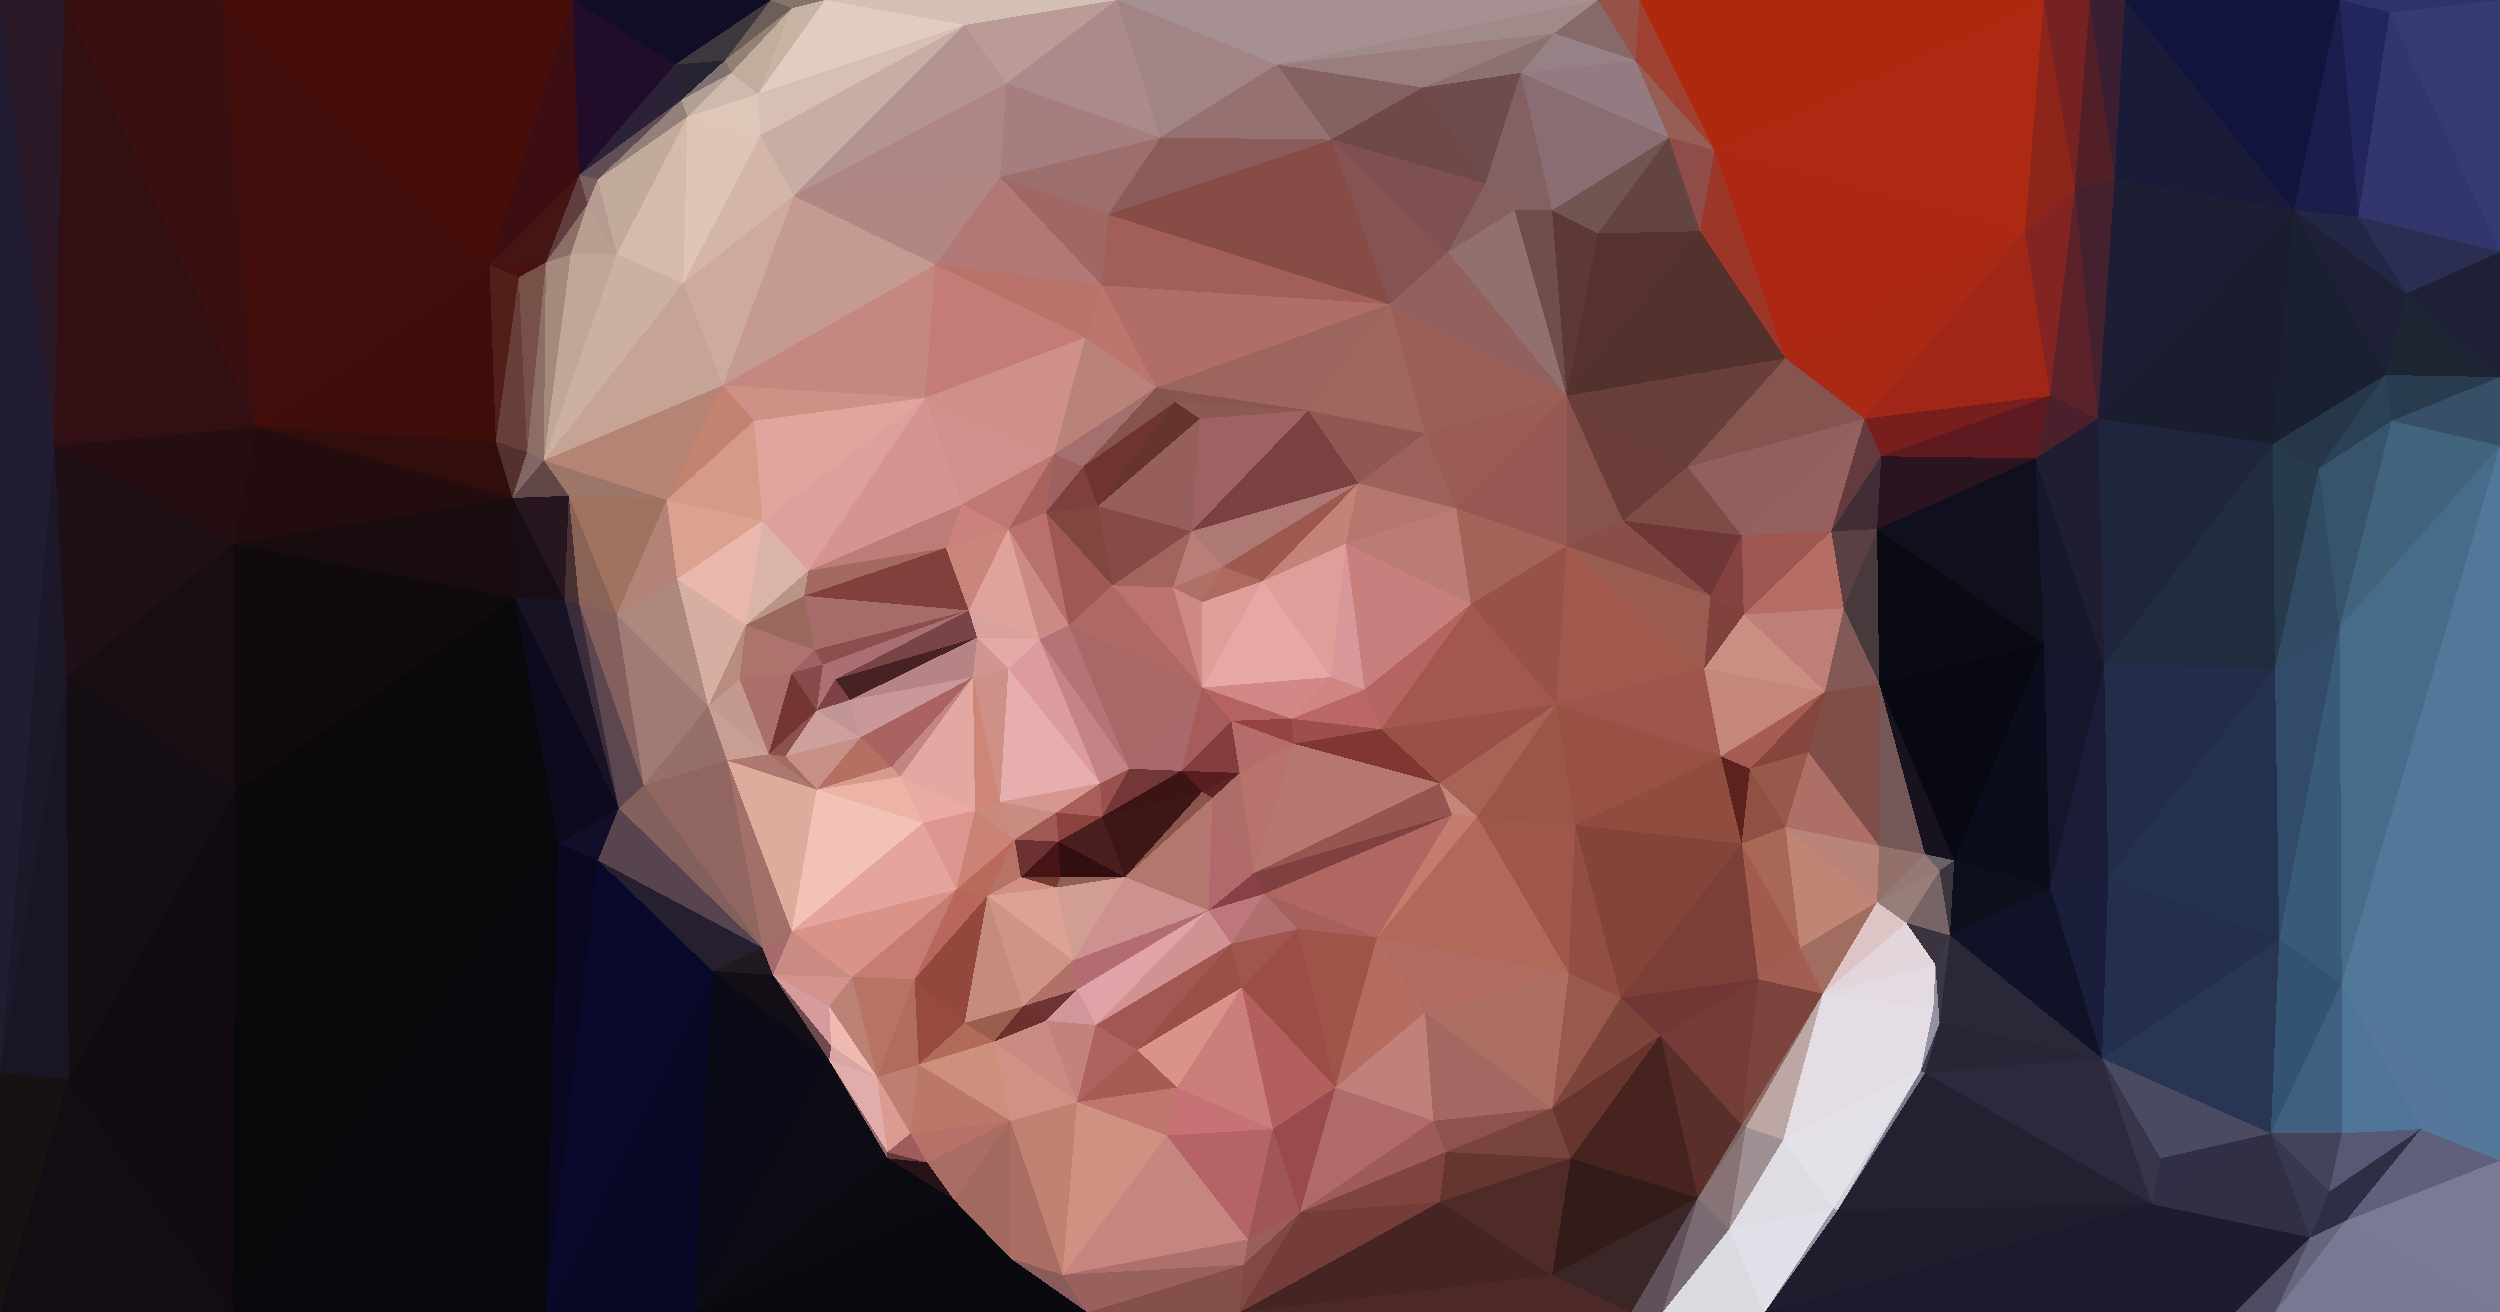 <?xml version="1.0"?>
<svg width="1200" height="630"
     xmlns="http://www.w3.org/2000/svg"
     shape-rendering="crispEdges">
<polygon points="577,330 567,370 591,346" style="fill:rgb(165,92,91)"/>
<polygon points="567,370 595,371 591,346" style="fill:rgb(131,61,60)"/>
<polygon points="577,380 595,371 567,370" style="fill:rgb(90,29,31)"/>
<polygon points="577,330 542,369 567,370" style="fill:rgb(169,104,105)"/>
<polygon points="567,370 529,392 577,380" style="fill:rgb(61,20,20)"/>
<polygon points="540,421 582,383 577,380" style="fill:rgb(138,85,76)"/>
<polygon points="577,380 582,383 595,371" style="fill:rgb(92,36,36)"/>
<polygon points="621,357 620,345 591,346" style="fill:rgb(149,68,66)"/>
<polygon points="591,346 620,345 577,330" style="fill:rgb(180,99,97)"/>
<polygon points="499,307 528,376 542,369" style="fill:rgb(196,131,133)"/>
<polygon points="542,369 529,392 567,370" style="fill:rgb(116,55,56)"/>
<polygon points="602,419 621,357 595,371" style="fill:rgb(183,115,108)"/>
<polygon points="595,371 621,357 591,346" style="fill:rgb(182,108,106)"/>
<polygon points="528,376 529,392 542,369" style="fill:rgb(152,81,77)"/>
<polygon points="606,279 577,289 577,330" style="fill:rgb(225,157,151)"/>
<polygon points="577,330 513,300 542,369" style="fill:rgb(170,103,104)"/>
<polygon points="577,289 563,282 577,330" style="fill:rgb(207,137,132)"/>
<polygon points="655,331 639,325 620,345" style="fill:rgb(209,133,131)"/>
<polygon points="620,345 639,325 577,330" style="fill:rgb(210,136,134)"/>
<polygon points="480,385 507,390 528,376" style="fill:rgb(214,151,145)"/>
<polygon points="528,376 507,390 529,392" style="fill:rgb(170,94,90)"/>
<polygon points="580,437 602,419 582,383" style="fill:rgb(176,106,107)"/>
<polygon points="582,383 602,419 595,371" style="fill:rgb(173,110,106)"/>
<polygon points="663,350 655,331 620,345" style="fill:rgb(186,103,101)"/>
<polygon points="540,421 577,380 529,392" style="fill:rgb(61,23,20)"/>
<polygon points="534,281 513,300 577,330" style="fill:rgb(175,104,99)"/>
<polygon points="508,404 540,421 529,392" style="fill:rgb(74,30,31)"/>
<polygon points="563,282 534,281 577,330" style="fill:rgb(189,115,109)"/>
<polygon points="639,325 606,279 577,330" style="fill:rgb(231,167,166)"/>
<polygon points="577,289 587,272 563,282" style="fill:rgb(175,113,103)"/>
<polygon points="563,282 572,255 534,281" style="fill:rgb(164,100,94)"/>
<polygon points="606,279 587,272 577,289" style="fill:rgb(174,106,95)"/>
<polygon points="507,390 508,404 529,392" style="fill:rgb(140,66,61)"/>
<polygon points="469,306 499,307 465,293" style="fill:rgb(217,162,158)"/>
<polygon points="513,300 499,307 542,369" style="fill:rgb(182,115,117)"/>
<polygon points="507,390 487,403 508,404" style="fill:rgb(159,89,85)"/>
<polygon points="663,350 620,345 621,357" style="fill:rgb(158,78,76)"/>
<polygon points="639,325 646,261 606,279" style="fill:rgb(224,158,154)"/>
<polygon points="580,437 607,429 602,419" style="fill:rgb(138,64,70)"/>
<polygon points="691,376 663,350 621,357" style="fill:rgb(128,54,49)"/>
<polygon points="540,421 580,437 582,383" style="fill:rgb(180,119,111)"/>
<polygon points="499,307 484,321 528,376" style="fill:rgb(220,156,159)"/>
<polygon points="691,376 621,357 602,419" style="fill:rgb(181,119,110)"/>
<polygon points="490,421 509,421 508,404" style="fill:rgb(71,20,23)"/>
<polygon points="508,404 509,421 540,421" style="fill:rgb(49,15,16)"/>
<polygon points="526,492 591,453 580,437" style="fill:rgb(209,146,146)"/>
<polygon points="652,232 572,255 587,272" style="fill:rgb(174,121,117)"/>
<polygon points="587,272 572,255 563,282" style="fill:rgb(185,126,120)"/>
<polygon points="484,321 480,385 528,376" style="fill:rgb(230,175,174)"/>
<polygon points="480,385 487,403 507,390" style="fill:rgb(200,140,128)"/>
<polygon points="490,421 507,426 509,421" style="fill:rgb(116,57,49)"/>
<polygon points="509,421 507,426 540,421" style="fill:rgb(143,96,88)"/>
<polygon points="580,437 591,453 607,429" style="fill:rgb(190,119,125)"/>
<polygon points="697,391 691,376 602,419" style="fill:rgb(148,86,78)"/>
<polygon points="515,461 580,437 540,421" style="fill:rgb(205,145,143)"/>
<polygon points="469,306 467,325 484,321" style="fill:rgb(210,150,146)"/>
<polygon points="484,321 467,325 480,385" style="fill:rgb(207,144,136)"/>
<polygon points="469,306 484,321 499,307" style="fill:rgb(227,170,168)"/>
<polygon points="499,307 484,254 465,293" style="fill:rgb(224,163,156)"/>
<polygon points="487,403 490,421 508,404" style="fill:rgb(108,49,48)"/>
<polygon points="507,426 515,461 540,421" style="fill:rgb(210,158,147)"/>
<polygon points="474,430 490,421 487,403" style="fill:rgb(184,115,103)"/>
<polygon points="591,453 623,446 607,429" style="fill:rgb(177,110,110)"/>
<polygon points="467,325 468,389 480,385" style="fill:rgb(205,134,119)"/>
<polygon points="480,385 468,389 487,403" style="fill:rgb(201,139,126)"/>
<polygon points="502,246 513,300 534,281" style="fill:rgb(159,89,82)"/>
<polygon points="572,255 527,243 534,281" style="fill:rgb(134,74,71)"/>
<polygon points="655,331 646,261 639,325" style="fill:rgb(218,151,153)"/>
<polygon points="606,279 652,232 587,272" style="fill:rgb(158,89,79)"/>
<polygon points="564,193 520,224 527,243" style="fill:rgb(111,51,50)"/>
<polygon points="706,290 646,261 655,331" style="fill:rgb(200,128,126)"/>
<polygon points="484,254 499,307 513,300" style="fill:rgb(204,138,132)"/>
<polygon points="469,306 408,336 467,325" style="fill:rgb(183,132,134)"/>
<polygon points="432,373 443,395 468,389" style="fill:rgb(233,171,162)"/>
<polygon points="697,391 602,419 607,429" style="fill:rgb(128,64,63)"/>
<polygon points="663,350 706,290 655,331" style="fill:rgb(182,100,97)"/>
<polygon points="527,243 502,246 534,281" style="fill:rgb(129,70,62)"/>
<polygon points="474,430 507,426 490,421" style="fill:rgb(210,144,132)"/>
<polygon points="474,430 515,461 507,426" style="fill:rgb(220,162,149)"/>
<polygon points="459,427 474,430 487,403" style="fill:rgb(186,106,90)"/>
<polygon points="546,504 596,474 591,453" style="fill:rgb(154,79,71)"/>
<polygon points="591,453 596,474 623,446" style="fill:rgb(158,86,79)"/>
<polygon points="661,450 697,391 607,429" style="fill:rgb(176,103,98)"/>
<polygon points="502,246 484,254 513,300" style="fill:rgb(185,114,107)"/>
<polygon points="661,450 607,429 623,446" style="fill:rgb(168,96,92)"/>
<polygon points="699,244 652,232 646,261" style="fill:rgb(181,119,109)"/>
<polygon points="641,522 661,450 623,446" style="fill:rgb(160,83,73)"/>
<polygon points="432,373 468,389 467,325" style="fill:rgb(227,168,161)"/>
<polygon points="468,389 459,427 487,403" style="fill:rgb(204,131,119)"/>
<polygon points="576,201 527,243 572,255" style="fill:rgb(151,95,92)"/>
<polygon points="527,243 520,224 502,246" style="fill:rgb(127,63,63)"/>
<polygon points="502,246 506,218 484,254" style="fill:rgb(168,99,94)"/>
<polygon points="443,395 459,427 468,389" style="fill:rgb(221,150,143)"/>
<polygon points="491,483 517,475 515,461" style="fill:rgb(178,112,105)"/>
<polygon points="491,483 515,461 474,430" style="fill:rgb(205,148,135)"/>
<polygon points="515,461 517,475 580,437" style="fill:rgb(179,109,114)"/>
<polygon points="428,368 432,373 467,325" style="fill:rgb(196,134,130)"/>
<polygon points="706,290 663,350 747,338" style="fill:rgb(164,87,79)"/>
<polygon points="646,261 652,232 606,279" style="fill:rgb(196,130,121)"/>
<polygon points="413,354 428,368 467,325" style="fill:rgb(171,99,97)"/>
<polygon points="432,373 392,379 443,395" style="fill:rgb(236,179,166)"/>
<polygon points="463,491 474,430 439,470" style="fill:rgb(148,71,60)"/>
<polygon points="413,354 467,325 408,336" style="fill:rgb(202,152,154)"/>
<polygon points="661,450 709,392 697,391" style="fill:rgb(196,124,111)"/>
<polygon points="697,391 709,392 691,376" style="fill:rgb(197,133,120)"/>
<polygon points="462,242 454,263 484,254" style="fill:rgb(203,130,124)"/>
<polygon points="484,254 454,263 465,293" style="fill:rgb(203,134,124)"/>
<polygon points="555,186 506,218 520,224" style="fill:rgb(165,111,109)"/>
<polygon points="520,224 506,218 502,246" style="fill:rgb(159,96,96)"/>
<polygon points="747,338 663,350 691,376" style="fill:rgb(154,80,71)"/>
<polygon points="628,197 576,201 572,255" style="fill:rgb(159,97,97)"/>
<polygon points="502,490 526,492 517,475" style="fill:rgb(208,150,153)"/>
<polygon points="517,475 526,492 580,437" style="fill:rgb(225,162,168)"/>
<polygon points="506,218 462,242 484,254" style="fill:rgb(192,120,117)"/>
<polygon points="463,491 491,483 474,430" style="fill:rgb(197,139,125)"/>
<polygon points="491,483 502,490 517,475" style="fill:rgb(110,52,52)"/>
<polygon points="517,529 546,504 526,492" style="fill:rgb(176,99,94)"/>
<polygon points="526,492 546,504 591,453" style="fill:rgb(162,87,82)"/>
<polygon points="641,522 684,486 661,450" style="fill:rgb(181,109,98)"/>
<polygon points="628,197 564,193 576,201" style="fill:rgb(141,89,81)"/>
<polygon points="576,201 564,193 527,243" style="fill:rgb(102,52,47)"/>
<polygon points="408,336 469,306 401,326" style="fill:rgb(71,34,36)"/>
<polygon points="428,368 392,379 432,373" style="fill:rgb(215,155,139)"/>
<polygon points="463,491 477,500 491,483" style="fill:rgb(154,94,78)"/>
<polygon points="469,306 465,293 401,326" style="fill:rgb(120,68,69)"/>
<polygon points="684,208 628,197 652,232" style="fill:rgb(143,88,83)"/>
<polygon points="652,232 628,197 572,255" style="fill:rgb(121,66,64)"/>
<polygon points="401,326 465,293 395,319" style="fill:rgb(171,110,114)"/>
<polygon points="628,197 555,186 564,193" style="fill:rgb(136,86,77)"/>
<polygon points="564,193 555,186 520,224" style="fill:rgb(134,84,78)"/>
<polygon points="506,218 444,191 462,242" style="fill:rgb(210,144,141)"/>
<polygon points="706,290 699,244 646,261" style="fill:rgb(186,124,116)"/>
<polygon points="395,319 465,293 391,312" style="fill:rgb(141,79,78)"/>
<polygon points="408,336 392,341 413,354" style="fill:rgb(193,149,148)"/>
<polygon points="517,529 565,522 546,504" style="fill:rgb(166,91,84)"/>
<polygon points="546,504 565,522 596,474" style="fill:rgb(217,147,136)"/>
<polygon points="709,392 747,338 691,376" style="fill:rgb(168,99,87)"/>
<polygon points="706,290 752,262 699,244" style="fill:rgb(164,99,89)"/>
<polygon points="474,430 459,427 439,470" style="fill:rgb(185,103,92)"/>
<polygon points="491,483 477,500 502,490" style="fill:rgb(109,48,44)"/>
<polygon points="502,490 517,529 526,492" style="fill:rgb(195,130,124)"/>
<polygon points="641,522 623,446 596,474" style="fill:rgb(156,77,71)"/>
<polygon points="661,450 753,467 709,392" style="fill:rgb(177,106,90)"/>
<polygon points="709,392 756,396 747,338" style="fill:rgb(154,86,70)"/>
<polygon points="439,470 459,427 409,469" style="fill:rgb(198,124,116)"/>
<polygon points="459,427 380,447 409,469" style="fill:rgb(217,147,137)"/>
<polygon points="391,312 465,293 386,286" style="fill:rgb(165,108,105)"/>
<polygon points="401,326 392,341 408,336" style="fill:rgb(126,66,70)"/>
<polygon points="392,379 428,368 413,354" style="fill:rgb(181,111,99)"/>
<polygon points="395,319 392,341 401,326" style="fill:rgb(172,112,117)"/>
<polygon points="377,363 392,379 413,354" style="fill:rgb(198,144,134)"/>
<polygon points="752,190 684,208 699,244" style="fill:rgb(155,92,84)"/>
<polygon points="699,244 684,208 652,232" style="fill:rgb(157,98,92)"/>
<polygon points="395,319 380,323 392,341" style="fill:rgb(136,75,75)"/>
<polygon points="392,341 377,363 413,354" style="fill:rgb(205,160,157)"/>
<polygon points="386,286 465,293 454,263" style="fill:rgb(129,64,60)"/>
<polygon points="611,542 641,522 596,474" style="fill:rgb(178,95,94)"/>
<polygon points="485,538 517,529 477,500" style="fill:rgb(208,146,132)"/>
<polygon points="477,500 517,529 502,490" style="fill:rgb(201,139,130)"/>
<polygon points="565,522 611,542 596,474" style="fill:rgb(204,126,125)"/>
<polygon points="753,467 756,396 709,392" style="fill:rgb(158,87,74)"/>
<polygon points="391,312 380,323 395,319" style="fill:rgb(160,96,100)"/>
<polygon points="369,362 377,363 392,341" style="fill:rgb(140,82,78)"/>
<polygon points="380,447 459,427 443,395" style="fill:rgb(229,164,157)"/>
<polygon points="529,137 521,162 555,186" style="fill:rgb(188,118,109)"/>
<polygon points="555,186 521,162 506,218" style="fill:rgb(185,131,122)"/>
<polygon points="388,274 386,286 454,263" style="fill:rgb(164,106,98)"/>
<polygon points="391,312 358,300 380,323" style="fill:rgb(174,115,111)"/>
<polygon points="529,137 555,186 667,146" style="fill:rgb(176,110,102)"/>
<polygon points="388,274 454,263 462,242" style="fill:rgb(189,124,119)"/>
<polygon points="517,529 560,545 565,522" style="fill:rgb(191,118,108)"/>
<polygon points="560,545 611,542 565,522" style="fill:rgb(199,114,117)"/>
<polygon points="444,191 388,274 462,242" style="fill:rgb(213,148,145)"/>
<polygon points="380,447 443,395 392,379" style="fill:rgb(242,194,183)"/>
<polygon points="439,470 441,511 463,491" style="fill:rgb(151,74,61)"/>
<polygon points="441,511 485,538 477,500" style="fill:rgb(206,143,125)"/>
<polygon points="779,250 752,262 821,286" style="fill:rgb(136,78,71)"/>
<polygon points="747,338 752,262 706,290" style="fill:rgb(152,82,71)"/>
<polygon points="380,323 369,362 392,341" style="fill:rgb(117,53,51)"/>
<polygon points="377,363 369,362 392,379" style="fill:rgb(163,108,98)"/>
<polygon points="355,326 369,362 380,323" style="fill:rgb(171,111,107)"/>
<polygon points="355,326 380,323 358,300" style="fill:rgb(173,116,106)"/>
<polygon points="521,162 444,191 506,218" style="fill:rgb(207,144,136)"/>
<polygon points="441,511 477,500 463,491" style="fill:rgb(178,107,89)"/>
<polygon points="517,529 510,612 560,545" style="fill:rgb(208,145,131)"/>
<polygon points="421,517 441,511 439,470" style="fill:rgb(178,108,93)"/>
<polygon points="349,365 380,447 392,379" style="fill:rgb(222,172,157)"/>
<polygon points="409,469 421,517 439,470" style="fill:rgb(183,116,100)"/>
<polygon points="667,146 555,186 628,197" style="fill:rgb(156,102,94)"/>
<polygon points="521,162 449,127 444,191" style="fill:rgb(195,125,118)"/>
<polygon points="745,532 753,467 684,486" style="fill:rgb(173,111,100)"/>
<polygon points="684,486 753,467 661,450" style="fill:rgb(178,107,96)"/>
<polygon points="688,538 684,486 641,522" style="fill:rgb(193,128,122)"/>
<polygon points="358,300 391,312 386,286" style="fill:rgb(155,104,93)"/>
<polygon points="369,362 349,365 392,379" style="fill:rgb(172,120,111)"/>
<polygon points="371,468 398,483 409,469" style="fill:rgb(213,147,142)"/>
<polygon points="388,274 358,300 386,286" style="fill:rgb(186,148,135)"/>
<polygon points="366,250 358,300 388,274" style="fill:rgb(218,179,169)"/>
<polygon points="688,538 641,522 624,582" style="fill:rgb(176,106,108)"/>
<polygon points="694,553 688,538 624,582" style="fill:rgb(159,90,90)"/>
<polygon points="340,339 369,362 355,326" style="fill:rgb(196,153,143)"/>
<polygon points="340,339 349,365 369,362" style="fill:rgb(201,158,148)"/>
<polygon points="398,483 421,517 409,469" style="fill:rgb(189,130,118)"/>
<polygon points="441,511 437,544 485,538" style="fill:rgb(187,119,104)"/>
<polygon points="752,190 667,146 684,208" style="fill:rgb(156,95,88)"/>
<polygon points="684,208 667,146 628,197" style="fill:rgb(160,103,94)"/>
<polygon points="444,191 366,250 388,274" style="fill:rgb(222,160,156)"/>
<polygon points="398,483 399,502 421,517" style="fill:rgb(238,185,177)"/>
<polygon points="371,468 399,502 398,483" style="fill:rgb(214,156,157)"/>
<polygon points="371,468 409,469 380,447" style="fill:rgb(203,139,133)"/>
<polygon points="349,365 366,455 380,447" style="fill:rgb(162,111,105)"/>
<polygon points="325,278 340,339 358,300" style="fill:rgb(214,175,162)"/>
<polygon points="358,300 340,339 355,326" style="fill:rgb(184,141,128)"/>
<polygon points="287,413 342,466 366,455" style="fill:rgb(38,31,47)"/>
<polygon points="818,321 752,262 747,338" style="fill:rgb(161,89,78)"/>
<polygon points="752,262 752,190 699,244" style="fill:rgb(151,88,83)"/>
<polygon points="818,321 747,338 826,363" style="fill:rgb(158,85,76)"/>
<polygon points="366,455 371,468 380,447" style="fill:rgb(166,105,108)"/>
<polygon points="371,468 398,509 399,502" style="fill:rgb(111,75,79)"/>
<polygon points="399,502 398,509 421,517" style="fill:rgb(216,167,165)"/>
<polygon points="426,553 437,544 421,517" style="fill:rgb(219,155,147)"/>
<polygon points="421,517 437,544 441,511" style="fill:rgb(189,127,113)"/>
<polygon points="599,595 611,542 560,545" style="fill:rgb(181,99,103)"/>
<polygon points="624,582 641,522 611,542" style="fill:rgb(154,74,79)"/>
<polygon points="745,532 778,479 753,467" style="fill:rgb(153,89,78)"/>
<polygon points="624,582 611,542 599,595" style="fill:rgb(160,85,86)"/>
<polygon points="599,595 510,612 597,607" style="fill:rgb(173,112,109)"/>
<polygon points="779,250 752,190 752,262" style="fill:rgb(136,82,77)"/>
<polygon points="426,553 445,558 437,544" style="fill:rgb(160,92,93)"/>
<polygon points="437,544 445,558 485,538" style="fill:rgb(182,114,105)"/>
<polygon points="745,532 684,486 688,538" style="fill:rgb(165,103,97)"/>
<polygon points="753,467 778,479 756,396" style="fill:rgb(146,78,66)"/>
<polygon points="510,612 517,529 485,538" style="fill:rgb(193,130,115)"/>
<polygon points="624,582 691,577 694,553" style="fill:rgb(128,68,62)"/>
<polygon points="826,363 747,338 756,396" style="fill:rgb(152,81,68)"/>
<polygon points="779,250 810,224 752,190" style="fill:rgb(107,61,56)"/>
<polygon points="398,509 426,553 421,517" style="fill:rgb(224,173,170)"/>
<polygon points="426,556 426,553 398,509" style="fill:rgb(144,106,109)"/>
<polygon points="667,146 532,103 529,137" style="fill:rgb(162,95,87)"/>
<polygon points="529,137 449,127 521,162" style="fill:rgb(186,115,107)"/>
<polygon points="444,191 362,202 366,250" style="fill:rgb(226,165,158)"/>
<polygon points="333,630 426,556 398,509" style="fill:rgb(13,12,20)"/>
<polygon points="426,553 426,556 445,558" style="fill:rgb(99,55,62)"/>
<polygon points="445,558 458,576 485,538" style="fill:rgb(170,109,99)"/>
<polygon points="754,556 745,532 694,553" style="fill:rgb(120,68,59)"/>
<polygon points="694,553 745,532 688,538" style="fill:rgb(141,83,76)"/>
<polygon points="426,556 458,576 445,558" style="fill:rgb(39,19,23)"/>
<polygon points="480,85 449,127 529,137" style="fill:rgb(177,121,118)"/>
<polygon points="347,185 362,202 444,191" style="fill:rgb(205,145,133)"/>
<polygon points="366,250 325,278 358,300" style="fill:rgb(233,183,172)"/>
<polygon points="840,369 826,363 836,405" style="fill:rgb(92,34,29)"/>
<polygon points="320,240 325,278 366,250" style="fill:rgb(219,163,143)"/>
<polygon points="309,377 366,455 349,365" style="fill:rgb(145,102,96)"/>
<polygon points="366,455 342,466 371,468" style="fill:rgb(33,25,32)"/>
<polygon points="371,468 342,466 398,509" style="fill:rgb(19,13,21)"/>
<polygon points="309,377 349,365 340,339" style="fill:rgb(150,111,105)"/>
<polygon points="595,630 691,577 624,582" style="fill:rgb(117,61,58)"/>
<polygon points="837,295 821,286 818,321" style="fill:rgb(129,66,61)"/>
<polygon points="818,321 821,286 752,262" style="fill:rgb(154,91,81)"/>
<polygon points="510,612 599,595 560,545" style="fill:rgb(198,134,127)"/>
<polygon points="599,595 597,607 624,582" style="fill:rgb(154,95,89)"/>
<polygon points="752,190 695,121 667,146" style="fill:rgb(146,97,93)"/>
<polygon points="639,67 557,66 532,103" style="fill:rgb(140,92,90)"/>
<polygon points="296,295 309,377 340,339" style="fill:rgb(160,123,117)"/>
<polygon points="333,630 485,604 458,576" style="fill:rgb(10,9,16)"/>
<polygon points="458,576 485,604 485,538" style="fill:rgb(162,105,94)"/>
<polygon points="485,604 510,612 485,538" style="fill:rgb(170,109,100)"/>
<polygon points="836,405 826,363 756,396" style="fill:rgb(144,76,63)"/>
<polygon points="826,363 876,332 818,321" style="fill:rgb(197,134,123)"/>
<polygon points="745,532 797,497 778,479" style="fill:rgb(125,68,57)"/>
<polygon points="778,479 836,405 756,396" style="fill:rgb(133,68,57)"/>
<polygon points="754,556 797,497 745,532" style="fill:rgb(103,53,45)"/>
<polygon points="836,257 779,250 821,286" style="fill:rgb(111,55,53)"/>
<polygon points="836,257 810,224 779,250" style="fill:rgb(125,76,71)"/>
<polygon points="752,190 727,101 695,121" style="fill:rgb(147,112,112)"/>
<polygon points="844,470 836,405 778,479" style="fill:rgb(123,63,56)"/>
<polygon points="876,332 837,295 818,321" style="fill:rgb(201,143,130)"/>
<polygon points="362,202 320,240 366,250" style="fill:rgb(214,155,134)"/>
<polygon points="278,290 297,388 309,377" style="fill:rgb(92,71,81)"/>
<polygon points="691,577 754,556 694,553" style="fill:rgb(101,53,48)"/>
<polygon points="296,295 340,339 325,278" style="fill:rgb(173,136,127)"/>
<polygon points="309,377 297,388 366,455" style="fill:rgb(130,96,92)"/>
<polygon points="362,202 347,185 320,240" style="fill:rgb(195,131,112)"/>
<polygon points="449,127 347,185 444,191" style="fill:rgb(196,136,128)"/>
<polygon points="557,66 480,85 532,103" style="fill:rgb(156,110,108)"/>
<polygon points="532,103 480,85 529,137" style="fill:rgb(160,104,100)"/>
<polygon points="449,127 381,94 347,185" style="fill:rgb(197,154,147)"/>
<polygon points="320,240 296,295 325,278" style="fill:rgb(179,131,120)"/>
<polygon points="837,295 836,257 821,286" style="fill:rgb(134,66,67)"/>
<polygon points="879,255 836,257 837,295" style="fill:rgb(158,86,80)"/>
<polygon points="522,630 595,630 597,607" style="fill:rgb(133,79,76)"/>
<polygon points="597,607 595,630 624,582" style="fill:rgb(130,72,69)"/>
<polygon points="691,577 745,612 754,556" style="fill:rgb(79,43,39)"/>
<polygon points="639,67 532,103 667,146" style="fill:rgb(136,76,71)"/>
<polygon points="485,604 522,630 510,612" style="fill:rgb(135,92,91)"/>
<polygon points="510,612 522,630 597,607" style="fill:rgb(153,97,93)"/>
<polygon points="836,405 857,397 840,369" style="fill:rgb(144,80,67)"/>
<polygon points="840,369 876,332 826,363" style="fill:rgb(167,92,83)"/>
<polygon points="864,455 857,397 836,405" style="fill:rgb(169,103,86)"/>
<polygon points="268,405 287,413 297,388" style="fill:rgb(17,14,42)"/>
<polygon points="297,388 287,413 366,455" style="fill:rgb(88,68,79)"/>
<polygon points="342,466 333,630 398,509" style="fill:rgb(10,11,23)"/>
<polygon points="713,88 639,67 695,121" style="fill:rgb(126,80,81)"/>
<polygon points="695,121 639,67 667,146" style="fill:rgb(135,83,82)"/>
<polygon points="745,101 752,190 767,112" style="fill:rgb(93,57,53)"/>
<polygon points="745,101 727,101 752,190" style="fill:rgb(112,78,75)"/>
<polygon points="857,397 868,361 840,369" style="fill:rgb(150,89,75)"/>
<polygon points="727,101 713,88 695,121" style="fill:rgb(134,96,94)"/>
<polygon points="836,540 844,470 797,497" style="fill:rgb(116,60,55)"/>
<polygon points="797,497 844,470 778,479" style="fill:rgb(113,55,53)"/>
<polygon points="902,406 902,328 868,361" style="fill:rgb(128,78,72)"/>
<polygon points="273,238 278,290 296,295" style="fill:rgb(137,100,86)"/>
<polygon points="296,295 278,290 309,377" style="fill:rgb(133,95,91)"/>
<polygon points="271,288 278,290 273,238" style="fill:rgb(72,49,51)"/>
<polygon points="767,112 752,190 816,111" style="fill:rgb(85,50,47)"/>
<polygon points="727,101 745,101 713,88" style="fill:rgb(133,97,95)"/>
<polygon points="902,328 876,332 868,361" style="fill:rgb(129,78,69)"/>
<polygon points="868,361 876,332 840,369" style="fill:rgb(135,69,62)"/>
<polygon points="273,238 296,295 320,240" style="fill:rgb(160,115,97)"/>
<polygon points="278,290 271,288 297,388" style="fill:rgb(57,44,59)"/>
<polygon points="247,287 268,405 297,388" style="fill:rgb(14,10,29)"/>
<polygon points="287,413 262,630 342,466" style="fill:rgb(9,9,43)"/>
<polygon points="857,172 752,190 810,224" style="fill:rgb(105,64,57)"/>
<polygon points="857,172 810,224 895,201" style="fill:rgb(133,84,79)"/>
<polygon points="875,477 864,455 844,470" style="fill:rgb(164,93,82)"/>
<polygon points="844,470 864,455 836,405" style="fill:rgb(161,91,79)"/>
<polygon points="595,630 745,612 691,577" style="fill:rgb(70,36,35)"/>
<polygon points="815,575 836,540 797,497" style="fill:rgb(90,46,42)"/>
<polygon points="261,221 320,240 347,185" style="fill:rgb(181,132,116)"/>
<polygon points="261,221 273,238 320,240" style="fill:rgb(155,118,105)"/>
<polygon points="483,40 381,94 480,85" style="fill:rgb(173,134,133)"/>
<polygon points="480,85 381,94 449,127" style="fill:rgb(178,134,130)"/>
<polygon points="902,328 885,292 876,332" style="fill:rgb(130,89,84)"/>
<polygon points="876,332 885,292 837,295" style="fill:rgb(191,126,119)"/>
<polygon points="683,42 613,31 639,67" style="fill:rgb(132,98,97)"/>
<polygon points="639,67 613,31 557,66" style="fill:rgb(149,113,113)"/>
<polygon points="557,66 483,40 480,85" style="fill:rgb(167,126,128)"/>
<polygon points="683,42 639,67 713,88" style="fill:rgb(111,72,72)"/>
<polygon points="683,42 713,88 730,35" style="fill:rgb(110,76,77)"/>
<polygon points="536,0 483,40 557,66" style="fill:rgb(171,138,139)"/>
<polygon points="885,292 879,255 837,295" style="fill:rgb(181,109,102)"/>
<polygon points="381,94 328,136 347,185" style="fill:rgb(205,170,157)"/>
<polygon points="815,575 797,497 754,556" style="fill:rgb(70,35,31)"/>
<polygon points="730,35 713,88 745,101" style="fill:rgb(131,97,98)"/>
<polygon points="815,575 838,541 836,540" style="fill:rgb(125,99,97)"/>
<polygon points="836,540 875,477 844,470" style="fill:rgb(123,68,61)"/>
<polygon points="246,239 247,287 271,288" style="fill:rgb(24,13,20)"/>
<polygon points="271,288 247,287 297,388" style="fill:rgb(25,18,37)"/>
<polygon points="838,541 875,477 836,540" style="fill:rgb(140,108,101)"/>
<polygon points="902,406 868,361 857,397" style="fill:rgb(173,111,102)"/>
<polygon points="902,406 857,397 901,433" style="fill:rgb(184,131,120)"/>
<polygon points="885,292 901,254 879,255" style="fill:rgb(90,64,67)"/>
<polygon points="745,612 815,575 754,556" style="fill:rgb(51,27,25)"/>
<polygon points="328,136 261,221 347,185" style="fill:rgb(197,164,149)"/>
<polygon points="273,238 246,239 271,288" style="fill:rgb(39,22,31)"/>
<polygon points="901,433 857,397 864,455" style="fill:rgb(192,133,117)"/>
<polygon points="895,201 836,257 879,255" style="fill:rgb(148,97,95)"/>
<polygon points="895,201 810,224 836,257" style="fill:rgb(144,95,94)"/>
<polygon points="801,66 730,35 745,101" style="fill:rgb(138,109,114)"/>
<polygon points="875,477 901,433 864,455" style="fill:rgb(161,109,96)"/>
<polygon points="915,443 901,433 875,477" style="fill:rgb(221,197,198)"/>
<polygon points="857,172 816,111 752,190" style="fill:rgb(83,49,45)"/>
<polygon points="253,217 246,239 261,221" style="fill:rgb(129,102,100)"/>
<polygon points="261,221 246,239 273,238" style="fill:rgb(97,70,72)"/>
<polygon points="902,328 901,254 885,292" style="fill:rgb(72,58,60)"/>
<polygon points="262,126 253,217 261,221" style="fill:rgb(141,110,102)"/>
<polygon points="830,590 856,547 838,541" style="fill:rgb(160,144,148)"/>
<polygon points="838,541 856,547 875,477" style="fill:rgb(189,167,164)"/>
<polygon points="381,94 365,65 328,136" style="fill:rgb(212,182,168)"/>
<polygon points="328,136 296,122 261,221" style="fill:rgb(204,177,160)"/>
<polygon points="463,12 365,65 381,94" style="fill:rgb(200,173,164)"/>
<polygon points="767,0 536,0 613,31" style="fill:rgb(166,144,145)"/>
<polygon points="613,31 536,0 557,66" style="fill:rgb(162,131,134)"/>
<polygon points="483,40 463,12 381,94" style="fill:rgb(180,148,147)"/>
<polygon points="745,612 783,630 815,575" style="fill:rgb(58,38,38)"/>
<polygon points="815,575 830,590 838,541" style="fill:rgb(135,115,118)"/>
<polygon points="595,630 783,630 745,612" style="fill:rgb(76,40,40)"/>
<polygon points="801,66 745,101 767,112" style="fill:rgb(114,84,81)"/>
<polygon points="683,42 746,16 613,31" style="fill:rgb(153,125,127)"/>
<polygon points="798,630 830,590 815,575" style="fill:rgb(120,107,115)"/>
<polygon points="536,0 463,12 483,40" style="fill:rgb(186,155,150)"/>
<polygon points="330,56 296,122 328,136" style="fill:rgb(214,187,172)"/>
<polygon points="929,463 915,443 875,477" style="fill:rgb(226,213,220)"/>
<polygon points="901,433 924,410 902,406" style="fill:rgb(147,113,106)"/>
<polygon points="902,406 924,410 902,328" style="fill:rgb(116,87,87)"/>
<polygon points="977,220 903,219 901,254" style="fill:rgb(42,20,32)"/>
<polygon points="903,219 895,201 879,255" style="fill:rgb(99,59,62)"/>
<polygon points="857,172 823,72 816,111" style="fill:rgb(155,54,40)"/>
<polygon points="981,309 901,254 902,328" style="fill:rgb(10,10,19)"/>
<polygon points="901,254 903,219 879,255" style="fill:rgb(66,45,55)"/>
<polygon points="931,418 924,410 901,433" style="fill:rgb(148,121,118)"/>
<polygon points="249,133 238,212 253,217" style="fill:rgb(103,63,56)"/>
<polygon points="253,217 238,212 246,239" style="fill:rgb(83,50,46)"/>
<polygon points="112,261 113,380 247,287" style="fill:rgb(17,10,13)"/>
<polygon points="783,630 798,630 815,575" style="fill:rgb(95,80,89)"/>
<polygon points="823,72 801,66 816,111" style="fill:rgb(144,76,72)"/>
<polygon points="816,111 801,66 767,112" style="fill:rgb(100,68,66)"/>
<polygon points="938,413 931,418 936,449" style="fill:rgb(59,53,62)"/>
<polygon points="915,443 931,418 901,433" style="fill:rgb(152,126,121)"/>
<polygon points="924,410 938,413 902,328" style="fill:rgb(23,18,29)"/>
<polygon points="262,630 333,630 342,466" style="fill:rgb(8,9,39)"/>
<polygon points="426,556 333,630 458,576" style="fill:rgb(10,10,17)"/>
<polygon points="485,604 333,630 522,630" style="fill:rgb(10,9,15)"/>
<polygon points="365,65 330,56 328,136" style="fill:rgb(223,197,182)"/>
<polygon points="463,12 364,45 365,65" style="fill:rgb(216,191,181)"/>
<polygon points="936,449 931,418 915,443" style="fill:rgb(119,100,100)"/>
<polygon points="931,418 938,413 924,410" style="fill:rgb(106,98,102)"/>
<polygon points="929,463 875,477 928,484" style="fill:rgb(228,219,226)"/>
<polygon points="296,122 274,122 261,221" style="fill:rgb(193,167,150)"/>
<polygon points="282,98 274,122 296,122" style="fill:rgb(185,159,143)"/>
<polygon points="972,111 823,72 857,172" style="fill:rgb(172,40,18)"/>
<polygon points="785,29 746,16 730,35" style="fill:rgb(150,129,134)"/>
<polygon points="928,484 922,514 931,491" style="fill:rgb(148,145,165)"/>
<polygon points="785,29 730,35 801,66" style="fill:rgb(148,122,129)"/>
<polygon points="730,35 746,16 683,42" style="fill:rgb(140,113,113)"/>
<polygon points="929,463 936,449 915,443" style="fill:rgb(59,51,63)"/>
<polygon points="351,35 330,56 364,45" style="fill:rgb(206,186,172)"/>
<polygon points="364,45 330,56 365,65" style="fill:rgb(222,198,184)"/>
<polygon points="282,98 262,126 274,122" style="fill:rgb(139,110,102)"/>
<polygon points="274,122 262,126 261,221" style="fill:rgb(164,138,125)"/>
<polygon points="928,484 875,477 922,514" style="fill:rgb(229,221,230)"/>
<polygon points="929,463 931,491 936,449" style="fill:rgb(58,55,72)"/>
<polygon points="880,580 856,547 830,590" style="fill:rgb(224,220,227)"/>
<polygon points="287,86 282,98 296,122" style="fill:rgb(181,155,144)"/>
<polygon points="348,29 351,35 380,4" style="fill:rgb(148,129,117)"/>
<polygon points="330,56 287,86 296,122" style="fill:rgb(194,171,155)"/>
<polygon points="882,581 880,580 847,630" style="fill:rgb(150,150,162)"/>
<polygon points="823,72 785,29 801,66" style="fill:rgb(151,94,86)"/>
<polygon points="922,514 875,477 856,547" style="fill:rgb(229,221,228)"/>
<polygon points="928,484 931,491 929,463" style="fill:rgb(145,143,159)"/>
<polygon points="327,48 287,86 330,56" style="fill:rgb(146,129,122)"/>
<polygon points="235,127 249,133 262,126" style="fill:rgb(71,17,15)"/>
<polygon points="351,35 327,48 330,56" style="fill:rgb(176,160,150)"/>
<polygon points="278,84 262,126 282,98" style="fill:rgb(96,61,62)"/>
<polygon points="262,126 249,133 253,217" style="fill:rgb(119,80,72)"/>
<polygon points="880,580 922,514 856,547" style="fill:rgb(228,225,233)"/>
<polygon points="847,630 880,580 830,590" style="fill:rgb(225,224,232)"/>
<polygon points="880,580 882,581 922,514" style="fill:rgb(209,208,219)"/>
<polygon points="882,581 924,515 922,514" style="fill:rgb(121,122,135)"/>
<polygon points="922,514 924,515 931,491" style="fill:rgb(64,62,79)"/>
<polygon points="396,0 364,45 463,12" style="fill:rgb(224,205,192)"/>
<polygon points="380,4 351,35 364,45" style="fill:rgb(192,173,157)"/>
<polygon points="351,35 348,29 327,48" style="fill:rgb(125,113,113)"/>
<polygon points="536,0 396,0 463,12" style="fill:rgb(211,191,180)"/>
<polygon points="798,630 847,630 830,590" style="fill:rgb(220,218,225)"/>
<polygon points="396,0 380,4 364,45" style="fill:rgb(200,180,165)"/>
<polygon points="324,31 278,84 327,48" style="fill:rgb(44,34,56)"/>
<polygon points="327,48 278,84 287,86" style="fill:rgb(97,77,86)"/>
<polygon points="287,86 278,84 282,98" style="fill:rgb(123,95,96)"/>
<polygon points="787,0 767,0 785,29" style="fill:rgb(151,82,71)"/>
<polygon points="785,29 767,0 746,16" style="fill:rgb(134,106,106)"/>
<polygon points="746,16 767,0 613,31" style="fill:rgb(160,138,138)"/>
<polygon points="278,84 235,127 262,126" style="fill:rgb(69,21,20)"/>
<polygon points="249,133 235,127 238,212" style="fill:rgb(81,30,26)"/>
<polygon points="348,29 324,31 327,48" style="fill:rgb(39,35,49)"/>
<polygon points="278,84 275,0 235,127" style="fill:rgb(61,13,20)"/>
<polygon points="370,0 324,31 348,29" style="fill:rgb(62,55,62)"/>
<polygon points="396,0 370,0 380,4" style="fill:rgb(133,116,105)"/>
<polygon points="380,4 370,0 348,29" style="fill:rgb(108,94,88)"/>
<polygon points="981,0 787,0 823,72" style="fill:rgb(172,41,16)"/>
<polygon points="823,72 787,0 785,29" style="fill:rgb(159,66,51)"/>
<polygon points="984,426 938,413 936,449" style="fill:rgb(12,16,29)"/>
<polygon points="984,426 981,309 938,413" style="fill:rgb(10,13,28)"/>
<polygon points="938,413 981,309 902,328" style="fill:rgb(8,8,18)"/>
<polygon points="903,219 984,190 895,201" style="fill:rgb(120,31,29)"/>
<polygon points="895,201 972,111 857,172" style="fill:rgb(169,41,21)"/>
<polygon points="268,405 262,630 287,413" style="fill:rgb(10,8,33)"/>
<polygon points="112,630 262,630 268,405" style="fill:rgb(8,7,13)"/>
<polygon points="113,380 268,405 247,287" style="fill:rgb(11,8,11)"/>
<polygon points="1012,421 984,426 1009,508" style="fill:rgb(27,30,59)"/>
<polygon points="1009,508 984,426 936,449" style="fill:rgb(16,19,39)"/>
<polygon points="936,449 931,491 1009,508" style="fill:rgb(42,40,56)"/>
<polygon points="981,309 977,220 901,254" style="fill:rgb(16,15,30)"/>
<polygon points="984,426 1010,319 981,309" style="fill:rgb(20,23,43)"/>
<polygon points="981,309 1010,319 977,220" style="fill:rgb(20,24,42)"/>
<polygon points="1007,201 984,190 977,220" style="fill:rgb(75,31,43)"/>
<polygon points="977,220 984,190 903,219" style="fill:rgb(94,26,32)"/>
<polygon points="1009,508 931,491 924,515" style="fill:rgb(39,37,54)"/>
<polygon points="984,426 1012,421 1010,319" style="fill:rgb(27,29,56)"/>
<polygon points="1009,508 1033,578 1037,556" style="fill:rgb(55,53,74)"/>
<polygon points="370,0 275,0 324,31" style="fill:rgb(18,13,39)"/>
<polygon points="324,31 275,0 278,84" style="fill:rgb(33,12,42)"/>
<polygon points="112,261 246,239 123,205" style="fill:rgb(35,12,13)"/>
<polygon points="112,261 247,287 246,239" style="fill:rgb(24,12,15)"/>
<polygon points="246,239 238,212 123,205" style="fill:rgb(49,14,12)"/>
<polygon points="1010,319 1007,201 977,220" style="fill:rgb(30,29,50)"/>
<polygon points="984,190 972,111 895,201" style="fill:rgb(160,39,23)"/>
<polygon points="1009,508 924,515 1033,578" style="fill:rgb(44,41,60)"/>
<polygon points="996,91 972,111 984,190" style="fill:rgb(131,36,34)"/>
<polygon points="123,205 238,212 235,127" style="fill:rgb(64,14,10)"/>
<polygon points="107,0 123,205 235,127" style="fill:rgb(66,13,10)"/>
<polygon points="1007,201 996,91 984,190" style="fill:rgb(92,34,42)"/>
<polygon points="972,111 981,0 823,72" style="fill:rgb(174,41,17)"/>
<polygon points="1033,578 924,515 882,581" style="fill:rgb(34,32,49)"/>
<polygon points="1009,508 1094,451 1012,421" style="fill:rgb(36,46,77)"/>
<polygon points="1012,421 1092,321 1010,319" style="fill:rgb(35,44,73)"/>
<polygon points="1101,101 1015,86 1007,201" style="fill:rgb(29,30,52)"/>
<polygon points="847,630 1033,578 882,581" style="fill:rgb(30,28,45)"/>
<polygon points="1091,213 1007,201 1010,319" style="fill:rgb(32,37,62)"/>
<polygon points="1007,201 1015,86 996,91" style="fill:rgb(69,33,48)"/>
<polygon points="996,91 981,0 972,111" style="fill:rgb(141,37,27)"/>
<polygon points="1094,451 1009,508 1090,544" style="fill:rgb(40,54,84)"/>
<polygon points="1094,451 1092,321 1012,421" style="fill:rgb(36,51,77)"/>
<polygon points="1090,544 1009,508 1037,556" style="fill:rgb(74,74,98)"/>
<polygon points="33,518 112,630 113,380" style="fill:rgb(17,11,17)"/>
<polygon points="113,380 112,630 268,405" style="fill:rgb(9,8,10)"/>
<polygon points="1113,225 1091,213 1092,321" style="fill:rgb(39,59,77)"/>
<polygon points="1092,321 1091,213 1010,319" style="fill:rgb(32,44,64)"/>
<polygon points="1003,0 981,0 996,91" style="fill:rgb(118,33,34)"/>
<polygon points="1003,0 996,91 1015,86" style="fill:rgb(83,31,38)"/>
<polygon points="26,214 32,325 112,261" style="fill:rgb(31,15,23)"/>
<polygon points="112,261 32,325 113,380" style="fill:rgb(24,13,18)"/>
<polygon points="26,214 112,261 123,205" style="fill:rgb(37,14,18)"/>
<polygon points="1094,451 1123,301 1092,321" style="fill:rgb(50,75,104)"/>
<polygon points="1033,578 1090,544 1037,556" style="fill:rgb(49,47,69)"/>
<polygon points="1094,451 1124,472 1123,301" style="fill:rgb(57,90,121)"/>
<polygon points="1020,0 1003,0 1015,86" style="fill:rgb(58,30,49)"/>
<polygon points="1123,301 1113,225 1092,321" style="fill:rgb(48,75,98)"/>
<polygon points="1091,213 1101,101 1007,201" style="fill:rgb(25,29,46)"/>
<polygon points="31,0 26,214 123,205" style="fill:rgb(50,15,19)"/>
<polygon points="32,325 33,518 113,380" style="fill:rgb(21,13,20)"/>
<polygon points="0,515 33,518 32,325" style="fill:rgb(26,21,36)"/>
<polygon points="1090,544 1124,472 1094,451" style="fill:rgb(52,83,115)"/>
<polygon points="1101,101 1020,0 1015,86" style="fill:rgb(26,27,57)"/>
<polygon points="1109,594 1118,572 1090,544" style="fill:rgb(55,57,80)"/>
<polygon points="1090,544 1124,544 1124,472" style="fill:rgb(64,95,129)"/>
<polygon points="847,630 1073,630 1033,578" style="fill:rgb(28,27,46)"/>
<polygon points="275,0 107,0 235,127" style="fill:rgb(70,13,9)"/>
<polygon points="1145,180 1101,101 1091,213" style="fill:rgb(26,32,48)"/>
<polygon points="1145,180 1091,213 1113,225" style="fill:rgb(38,55,73)"/>
<polygon points="1118,572 1124,544 1090,544" style="fill:rgb(66,66,89)"/>
<polygon points="1109,594 1090,544 1033,578" style="fill:rgb(48,47,68)"/>
<polygon points="1073,630 1109,594 1033,578" style="fill:rgb(29,28,46)"/>
<polygon points="1073,630 1092,630 1109,594" style="fill:rgb(77,76,99)"/>
<polygon points="26,214 0,515 32,325" style="fill:rgb(29,24,41)"/>
<polygon points="33,518 0,630 112,630" style="fill:rgb(18,13,18)"/>
<polygon points="1200,214 1148,202 1123,301" style="fill:rgb(65,99,124)"/>
<polygon points="1123,301 1148,202 1113,225" style="fill:rgb(55,84,108)"/>
<polygon points="1200,214 1123,301 1124,472" style="fill:rgb(71,108,139)"/>
<polygon points="1148,202 1145,180 1113,225" style="fill:rgb(43,65,85)"/>
<polygon points="1118,572 1162,542 1124,544" style="fill:rgb(86,88,117)"/>
<polygon points="1124,544 1162,542 1124,472" style="fill:rgb(78,116,152)"/>
<polygon points="1109,594 1126,586 1118,572" style="fill:rgb(46,46,68)"/>
<polygon points="1092,630 1126,586 1109,594" style="fill:rgb(101,101,124)"/>
<polygon points="1155,141 1132,104 1101,101" style="fill:rgb(36,38,70)"/>
<polygon points="1101,101 1123,0 1020,0" style="fill:rgb(18,20,61)"/>
<polygon points="1200,181 1155,141 1145,180" style="fill:rgb(29,37,51)"/>
<polygon points="1145,180 1155,141 1101,101" style="fill:rgb(29,32,54)"/>
<polygon points="1200,181 1145,180 1148,202" style="fill:rgb(41,59,78)"/>
<polygon points="1200,557 1162,542 1126,586" style="fill:rgb(95,96,123)"/>
<polygon points="1126,586 1162,542 1118,572" style="fill:rgb(45,47,69)"/>
<polygon points="0,515 0,630 33,518" style="fill:rgb(22,18,17)"/>
<polygon points="107,0 31,0 123,205" style="fill:rgb(57,15,15)"/>
<polygon points="26,214 0,0 0,515" style="fill:rgb(34,28,50)"/>
<polygon points="1200,557 1200,214 1124,472" style="fill:rgb(81,119,153)"/>
<polygon points="1200,214 1200,181 1148,202" style="fill:rgb(55,80,103)"/>
<polygon points="1147,6 1123,0 1132,104" style="fill:rgb(35,38,93)"/>
<polygon points="1200,121 1132,104 1155,141" style="fill:rgb(43,45,83)"/>
<polygon points="1132,104 1123,0 1101,101" style="fill:rgb(28,29,76)"/>
<polygon points="1200,630 1200,557 1126,586" style="fill:rgb(121,122,150)"/>
<polygon points="1162,542 1200,557 1124,472" style="fill:rgb(86,118,155)"/>
<polygon points="31,0 0,0 26,214" style="fill:rgb(42,24,38)"/>
<polygon points="1200,181 1200,121 1155,141" style="fill:rgb(30,33,53)"/>
<polygon points="1200,121 1147,6 1132,104" style="fill:rgb(50,54,109)"/>
<polygon points="1092,630 1200,630 1126,586" style="fill:rgb(120,120,149)"/>
<polygon points="1200,121 1200,0 1147,6" style="fill:rgb(53,60,115)"/>
<polygon points="1147,6 1200,0 1123,0" style="fill:rgb(47,51,108)"/>
</svg>